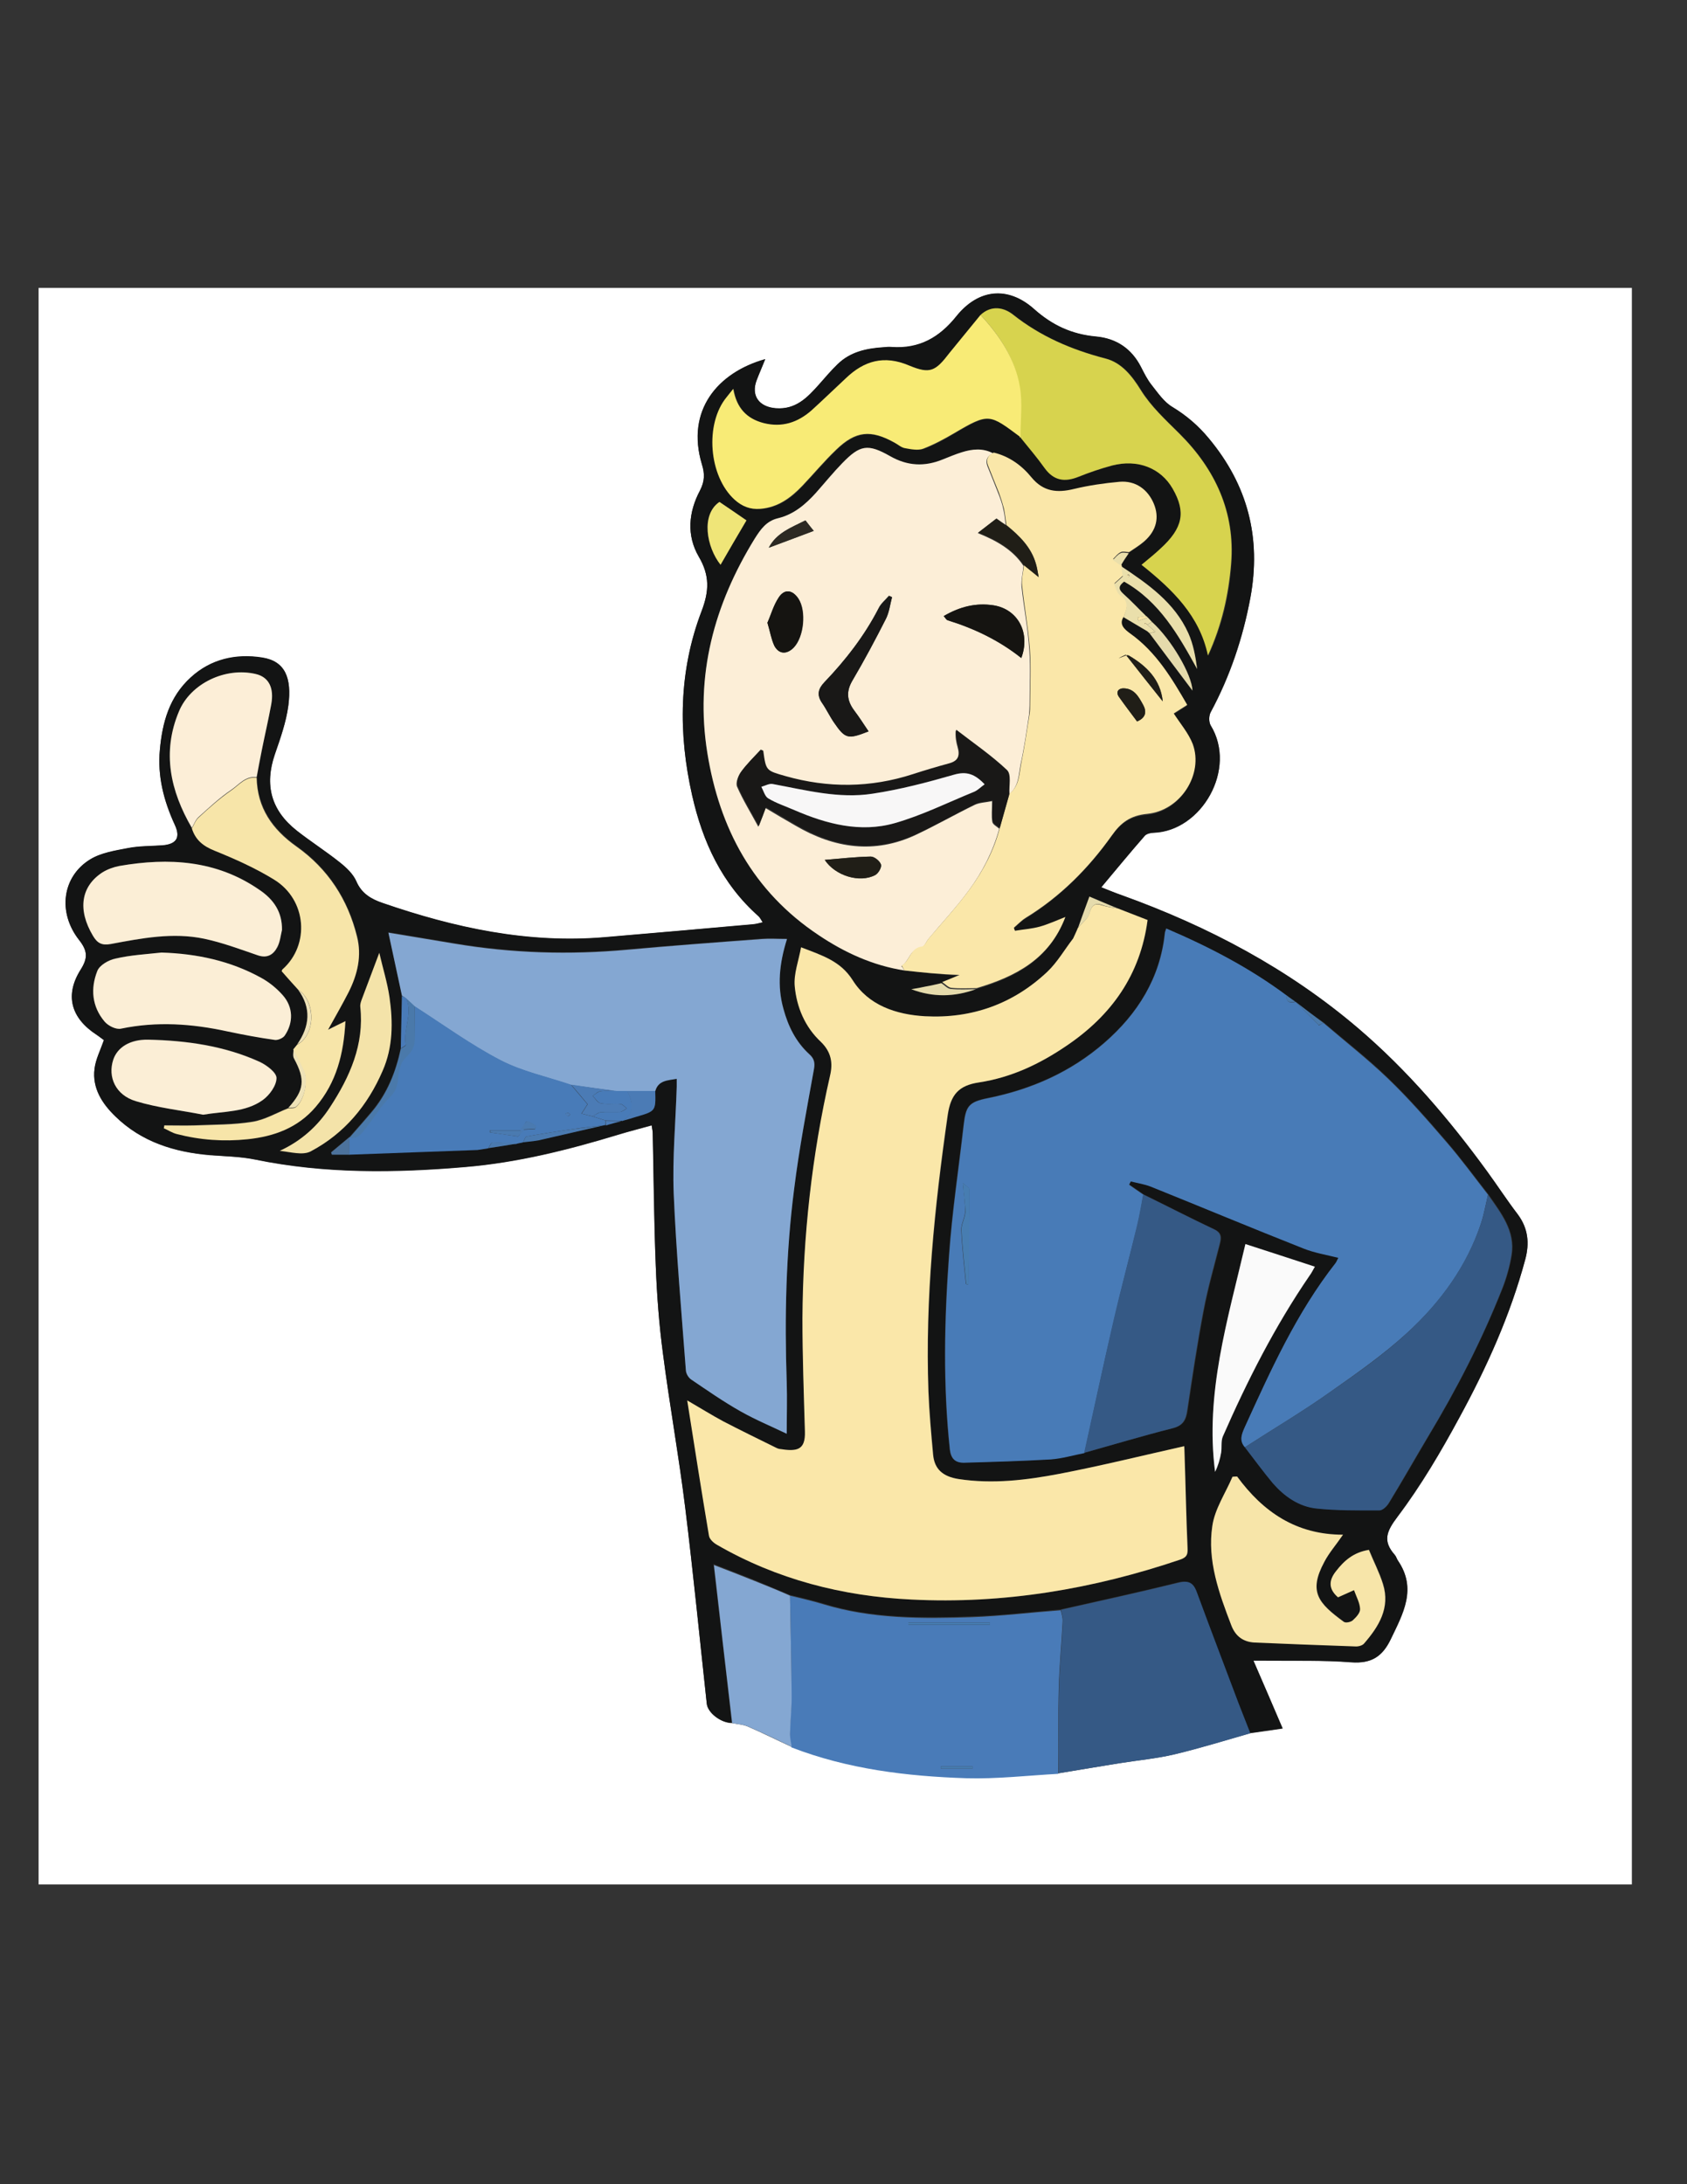 <?xml version="1.0" encoding="utf-8"?>
<!-- Generator: Adobe Illustrator 19.0.0, SVG Export Plug-In . SVG Version: 6.00 Build 0)  -->
<svg version="1.1" id="Camada_1" xmlns="http://www.w3.org/2000/svg" xmlns:xlink="http://www.w3.org/1999/xlink" x="0px" y="0px"
	 viewBox="0 0 612 792" style="enable-background:new 0 0 612 792;" xml:space="preserve">
<rect x="0" y="0" width="612" height="792" fill="#333333" stroke="none"/>
<style type="text/css">
	.st0{fill:#FFFFFF;}
	.st1{fill:#131414;}
	.st2{fill:#497BB8;}
	.st3{fill:#355985;}
	.st4{fill:#84A7D2;}
	.st5{fill:#487BB7;}
	.st6{fill:#FAE7A9;}
	.st7{fill:#FCEED7;}
	.st8{fill:#D7D34E;}
	.st9{fill:#F8EB76;}
	.st10{fill:#F7E5A9;}
	.st11{fill:#487BB8;}
	.st12{fill:#FBEED6;}
	.st13{fill:#FAFAFA;}
	.st14{fill:#F4E3A9;}
	.st15{fill:#EADFAB;}
	.st16{fill:#EFE578;}
	.st17{fill:#4A79AA;}
	.st18{fill:#E5DBAC;}
	.st19{fill:#4B7BB5;}
	.st20{fill:#4A7AB0;}
	.st21{fill:#EEE2B7;}
	.st22{fill:#4C729C;}
	.st23{fill:#477DB1;}
	.st24{fill:#191817;}
	.st25{fill:#151411;}
	.st26{fill:#201E17;}
	.st27{fill:#2C2923;}
	.st28{fill:#F8F7F7;}
</style>
<g id="XMLID_4_">
	<path id="XMLID_326_" class="st0" d="M592,683.3c-192.7,0-385.3,0-578,0c0-193,0-385.9,0-578.9c192.7,0,385.3,0,578,0
		C592,297.4,592,490.3,592,683.3z M384,643c7.2-1.2,14.5-2.4,21.7-3.6c6.8-1.1,13.7-1.7,20.4-3.3c9.2-2.2,18.2-5,27.3-7.6
		c3.9-0.5,7.7-1.1,11.9-1.7c-3.5-8.1-6.9-16.1-10.6-24.6c2,0,3.3,0,4.5,0c10.4,0.1,20.7-0.2,31,0.6c7.3,0.5,11.3-2.1,14.3-8.3
		c4.5-9.3,9.7-18.4,2.6-28.6c-0.4-0.6-0.6-1.5-1.1-2c-4.5-5-3.1-8.5,1-13.9c8.5-11.2,15.7-23.5,22.4-35.9
		c10-18.3,18.5-37.2,23.9-57.3c1.6-5.9,1.1-11.3-2.7-16.4c-3.9-5.1-7.4-10.5-11.2-15.7c-13.7-18.8-28.8-36.5-46.6-51.7
		c-25.3-21.6-54.4-37-85.8-48.3c-2.4-0.9-4.7-1.8-7.5-2.9c5.5-6.6,10.5-12.7,15.8-18.7c0.6-0.7,2.1-1.1,3.2-1.1
		c17.4-0.6,30.4-23.1,20.7-38.9c-0.7-1.2-0.7-3.5,0-4.8c7.1-13.1,11.7-27,14.4-41.5c4-21.6-0.9-40.8-15.1-57.8
		c-3.8-4.5-8-8.2-13.1-11.3c-3.1-1.8-5.3-5.1-7.6-8c-1.6-2-2.8-4.3-3.9-6.6c-3.4-6.6-8.9-10.4-16.3-11c-8.8-0.8-15.9-4.1-22.5-10
		c-9.4-8.4-20.2-7.3-28.2,2.7c-6.1,7.6-13.4,11.9-23.4,11.1c-1-0.1-2.1,0-3.1,0.1c-6.1,0.4-11.9,1.7-16.5,6.1
		c-2.4,2.3-4.6,4.9-6.8,7.4c-4.2,4.7-8.4,9.1-15.7,8.6c-6.1-0.5-9.1-4.6-6.9-10.2c0.9-2.4,2-4.8,3.1-7.6c-17.4,4.9-28.7,18.7-23,38
		c1.1,3.5,1.1,6.2-0.7,9.7c-4.1,7.7-4.9,16.2-0.4,23.9c4,6.8,3.8,12.5,1,19.8c-8.3,21.8-8.5,44.3-3.4,66.8
		c3.8,16.8,10.8,32,24.1,43.8c0.5,0.5,0.9,1.2,1.5,2.2c-1.3,0.3-2.3,0.6-3.3,0.7c-18,1.6-36,3.1-53.9,4.7
		c-28,2.4-54.6-3.4-80.7-12.4c-4.1-1.4-7.6-3.4-9.5-7.8c-1.1-2.7-3.6-5-6-6.9c-5-4-10.5-7.5-15.6-11.5c-9.4-7.4-11.8-16.6-8-27.7
		c2-5.8,4.1-11.7,4.9-17.7c1.3-10-1.2-16.1-9.5-17.4c-9.4-1.4-18.5,0.5-25.9,7.2c-7.8,7.1-10.3,16.4-11.2,26.2
		c-0.9,9.6,1.4,18.5,5.4,27.2c2.2,4.7,0.6,7.1-4.5,7.5c-4.2,0.3-8.4,0.2-12.5,1c-4.7,0.9-9.8,1.7-13.7,4.1
		c-10.1,6.2-11.9,19.2-4,29.2c3.1,3.9,3.2,6.5,0.6,10.7c-5.9,9.3-3.6,17.6,5.8,23.7c1.1,0.7,2,1.5,2.6,1.9c-1.3,3.8-3,7-3.4,10.4
		c-0.9,7,2.7,12.6,7.6,17.3c9.5,9.2,21.3,12.9,34.3,14c5.5,0.4,11,0.5,16.4,1.6c25.3,5.2,50.7,4.9,76.2,2.7
		c19-1.6,37.3-6.2,55.4-11.7c3.9-1.2,7.9-2.2,12.2-3.4c0.2,1.3,0.4,2.2,0.4,3c0.3,16,0.4,32,1.1,48c0.4,10.6,1.2,21.2,2.6,31.7
		c2.4,18.7,5.8,37.4,8.1,56.1c2.9,23.6,5.3,47.3,7.8,70.9c0.4,3.3,5.2,7,9.1,7c2,0.4,4.1,0.5,5.9,1.3c5.3,2.3,10.5,4.9,15.7,7.3
		c20.4,7.9,41.9,10.5,63.6,11.2C361.8,644.9,372.9,643.6,384,643z"/>
	<path id="XMLID_311_" class="st1" d="M265.5,624.7c-4,0-8.8-3.6-9.1-7c-2.6-23.6-4.9-47.3-7.8-70.9c-2.3-18.8-5.7-37.4-8.1-56.1
		c-1.4-10.5-2.2-21.1-2.6-31.7c-0.6-16-0.7-32-1.1-48c0-0.9-0.2-1.7-0.4-3c-4.2,1.2-8.2,2.2-12.2,3.4c-18.1,5.5-36.5,10.1-55.4,11.7
		c-25.5,2.1-50.9,2.5-76.2-2.7c-5.3-1.1-10.9-1.1-16.4-1.6c-13-1.1-24.9-4.8-34.3-14c-4.8-4.7-8.5-10.3-7.6-17.3
		c0.4-3.4,2.1-6.7,3.4-10.4c-0.6-0.4-1.6-1.2-2.6-1.9c-9.4-6.1-11.7-14.4-5.8-23.7c2.6-4.1,2.5-6.7-0.6-10.7
		c-7.9-10.1-6.1-23,4-29.2c3.9-2.4,9-3.2,13.7-4.1c4.1-0.8,8.3-0.7,12.5-1c5.1-0.4,6.7-2.8,4.5-7.5c-4-8.7-6.3-17.6-5.4-27.2
		c0.9-9.9,3.4-19.1,11.2-26.2c7.3-6.7,16.4-8.7,25.9-7.2c8.4,1.3,10.8,7.4,9.5,17.4c-0.8,6-2.9,11.9-4.9,17.7
		c-3.8,11.1-1.4,20.3,8,27.7c5.1,4,10.6,7.5,15.6,11.5c2.4,1.9,4.8,4.2,6,6.9c1.9,4.4,5.4,6.4,9.5,7.8c26.1,9,52.8,14.8,80.7,12.4
		c18-1.5,36-3.1,53.9-4.7c1-0.1,2-0.4,3.3-0.7c-0.7-1-1-1.7-1.5-2.2c-13.4-11.8-20.3-27-24.1-43.8c-5.1-22.5-4.9-45.1,3.4-66.8
		c2.8-7.3,3-13-1-19.8c-4.5-7.7-3.7-16.2,0.4-23.9c1.8-3.5,1.8-6.2,0.7-9.7c-5.8-19.3,5.6-33.1,23-38c-1.1,2.8-2.2,5.2-3.1,7.6
		c-2.1,5.6,0.8,9.7,6.9,10.2c7.3,0.6,11.5-3.9,15.7-8.6c2.2-2.5,4.4-5.1,6.8-7.4c4.5-4.4,10.3-5.7,16.5-6.1c1-0.1,2.1-0.2,3.1-0.1
		c10,0.7,17.3-3.5,23.4-11.1c8-10,18.7-11.1,28.2-2.7c6.6,5.9,13.7,9.2,22.5,10c7.4,0.7,12.9,4.4,16.3,11c1.2,2.3,2.3,4.6,3.9,6.6
		c2.3,2.9,4.5,6.2,7.6,8c5.1,3.1,9.4,6.8,13.1,11.3c14.2,17,19.1,36.2,15.1,57.8c-2.7,14.5-7.4,28.4-14.4,41.5
		c-0.7,1.3-0.7,3.6,0,4.8c9.7,15.8-3.3,38.3-20.7,38.9c-1.1,0-2.6,0.4-3.2,1.1c-5.2,6-10.3,12.2-15.8,18.7c2.8,1.1,5.1,2.1,7.5,2.9
		c31.4,11.3,60.5,26.7,85.8,48.3c17.8,15.2,32.9,32.9,46.6,51.7c3.8,5.2,7.3,10.6,11.2,15.7c3.8,5.1,4.3,10.5,2.7,16.4
		c-5.4,20.1-14,39.1-23.9,57.3c-6.7,12.4-14,24.6-22.4,35.9c-4.1,5.4-5.4,8.9-1,13.9c0.5,0.6,0.7,1.4,1.1,2
		c7,10.3,1.8,19.3-2.6,28.6c-3,6.2-7,8.9-14.3,8.3c-10.3-0.8-20.7-0.4-31-0.6c-1.3,0-2.5,0-4.5,0c3.7,8.5,7.1,16.4,10.6,24.6
		c-4.2,0.6-8,1.1-11.9,1.7c-1.4-3.6-2.8-7.1-4.2-10.7c-5-13.3-10.1-26.5-15-39.9c-1.3-3.5-2.7-5-6.9-4c-14.1,3.5-28.4,6.6-42.6,9.8
		c-10.7,0.9-21.4,2.2-32.1,2.5c-18.2,0.6-36.4,0.8-54.1-4.7c-4-1.2-8-2.1-12-3.1c-4.4-1.8-8.7-3.7-13.1-5.5
		c-4.7-1.9-9.5-3.7-14.6-5.7C261.2,587,263.3,605.9,265.5,624.7z M177.1,416.4L177.1,416.4c3.5-0.6,6.9-1.1,10.3-1.7
		c0.6-0.1,1.2-0.2,1.7-0.4c0.3-0.1,0.5-0.1,0.8-0.2l0,0c2.3-0.3,4.6-0.5,6.9-1c7.6-1.7,15.1-3.4,22.6-5.2c0,0,0.3,0,0.3,0
		c1.9-0.5,3.9-1,5.8-1.6l0.2,0.1l0.2-0.1c1.6-0.5,3.2-0.9,4.8-1.4c7.2-2.1,7.2-2.1,7-9.4c1.1-3.9,4.4-3.9,7.8-4.5c0,1.2,0,2.1,0,2.9
		c-0.4,12.9-1.6,25.8-1.1,38.7c0.9,21.3,2.8,42.6,4.4,63.9c0.1,1.2,0.9,2.8,1.9,3.5c5.9,4,11.8,8.1,18,11.6
		c5.4,3.1,11.3,5.5,16.7,8.1c0-6.5,0.2-12.7,0-18.7c-0.8-23.4-0.3-46.9,2.7-70.1c1.9-14.6,4.6-29,7.2-43.5c0.4-2.3,0-3.8-1.7-5.3
		c-5-4.5-7.7-10.2-9.4-16.5c-2.3-8.3-1.5-16.4,1.3-25.3c-3.4,0-6.2-0.2-9,0c-16.3,1.3-32.6,2.5-48.9,3.9c-21,1.9-41.8,1.3-62.6-2.2
		c-7.8-1.3-15.6-2.6-24.1-4c1.7,7.9,3.3,15.4,4.9,22.8c-0.1,6.4-0.3,12.7-0.4,19.1c-1.8,8.5-4.9,16.3-10.6,23.1
		c-2.6,3.1-5.3,6.2-8,9.2l0,0c-2.2,1.8-4.4,3.7-6.6,5.5c0.1,0.3,0.2,0.6,0.3,0.8c2.1,0,4.3,0,6.4,0c15.5-0.6,31-1.1,46.5-1.7
		C174.6,416.8,175.8,416.6,177.1,416.4z M469.9,363.2c-1.1-0.8-2.1-1.5-3.2-2.3c-13.5-10-28.2-17.6-43.7-24.3
		c-0.3,0.9-0.5,1.3-0.5,1.7c-1.7,16.2-9.7,29.2-22,39.8c-12.1,10.5-26.3,16.8-42.1,20c-7.1,1.4-8.1,2.9-8.9,9.9
		c-1.8,15.8-4.2,31.5-5.3,47.3c-1.7,23.4-2.2,46.8,0.3,70.2c0.4,3.4,2,4.9,5.3,4.8c10.4-0.3,20.9-0.6,31.3-1.2
		c4.1-0.3,8.1-1.5,12.2-2.3c10.7-3,21.4-6.2,32.2-8.9c4-1,4.9-3.2,5.4-6.7c1.8-12.1,3.6-24.2,5.9-36.2c1.5-8,3.8-15.9,5.8-23.8
		c0.6-2.3,0.8-4.1-1.9-5.4c-8.7-4.1-17.2-8.5-25.8-12.7c-1.7-1.2-3.4-2.4-5.2-3.6c0.2-0.4,0.4-0.8,0.6-1.2c2.4,0.6,5,1,7.3,1.9
		c18.4,7.4,36.8,15.1,55.3,22.4c4,1.6,8.3,2.2,12.7,3.4c-0.6,1-0.7,1.5-1,1.9c-14.1,18.1-23.5,38.8-32.9,59.4
		c-1.1,2.5-2.3,4.9,0,7.4c3.4,4.3,6.6,8.8,10.2,13c4.1,4.8,9.4,8.5,15.8,9.2c7.6,0.8,15.3,0.7,22.9,0.7c1.1,0,2.7-1.5,3.4-2.7
		c4.9-8,9.5-16.1,14.3-24.2c10.3-17.1,19.3-34.7,26.7-53.2c1.6-4,2.8-8.3,3.5-12.5c1.4-8.7-3.9-15.2-8.5-21.9
		c-5-6.4-9.8-12.9-15.1-19.1c-6.8-7.9-13.7-15.8-21.2-23c-7.4-7.2-15.6-13.5-23.4-20.2C476.7,368.4,473.3,365.8,469.9,363.2
		L469.9,363.2z M107.9,378.6c-0.5,0.6-0.9,1.1-1.4,1.7l0,0.1c0,1.2-0.3,2.6,0.2,3.5c4.1,7.6,3.7,11.5-2.1,17.8
		c-4.3,1.7-8.5,4.2-13,4.9c-6.8,1.1-13.8,1-20.7,1.3c-3.7,0.2-7.4,0-11.2,0c-0.1,0.3-0.2,0.6-0.2,1c1.6,0.7,3.1,1.7,4.7,2.1
		c8.4,2.2,17,2.9,25.7,1.9c9.6-1.1,18.2-4.1,24.7-11.7c7.6-8.9,10.2-19.4,10.8-31.1c-2.1,1.1-3.7,1.8-6.3,3.1
		c2.9-5.3,5.3-9.4,7.5-13.7c3.2-6.3,4.7-13,3-20.1c-3.3-13.4-10.5-24.5-21.9-32.6c-8.8-6.3-14.2-14.1-14.5-25
		c0.6-3.3,1.2-6.5,1.8-9.8c1.1-5.5,2.3-11,3.4-16.5c1.1-6-0.9-9.8-5.6-11c-11-2.7-23.6,3.4-27.9,13.6c-6.2,14.9-3.1,28.8,4.7,42.2
		c1.3,4.2,4,6.5,8.3,8.1c7.4,3,14.9,6.3,21.6,10.5c11.8,7.3,13,23.6,3,32.5c-0.2,0.1-0.2,0.5-0.3,0.7c2,2.2,3.9,4.4,5.9,6.6
		C113,365.5,112.4,372.1,107.9,378.6C107.9,378.7,107.9,378.6,107.9,378.6z M391.1,336.5c-0.6,1.3-1.2,2.5-1.7,3.8
		c-3.1,4.1-5.7,8.7-9.4,12.1c-12.3,11.6-27.3,17-44.3,16.1c-10.6-0.6-20.6-4-26.3-13.1c-4.4-7-10.9-8.9-18.7-11.9
		c-0.9,5-2.7,9.6-2.3,14.1c0.7,7.6,3.7,14.7,9.5,20.2c3.8,3.6,4.4,7.6,3.3,12.3c-6.6,29-9.9,58.3-10,87.9
		c-0.1,13.7,0.5,27.4,0.9,41.1c0.2,6.7-2.9,7.3-9.2,6.3c-0.8-0.1-1.5-0.6-2.2-0.9c-6.1-3-12.2-5.9-18.2-9.1c-4.1-2.2-8-4.6-13.1-7.6
		c2.7,17,5.2,33.1,7.9,49.1c0.2,1.2,1.6,2.5,2.8,3.2c21.8,12.6,45.5,18.7,70.6,19.9c33.5,1.7,66-3.8,97.6-14.5
		c2.5-0.8,2.6-2,2.6-4.2c-0.5-11.5-0.8-23-1.1-34.5c0-1.1-0.1-2.2-0.1-2.4c-15.2,3.4-30.1,7.1-45.2,10c-12.1,2.3-24.3,3.8-36.7,1.9
		c-5.6-0.9-8.7-3.5-9.2-8.8c-0.7-7.6-1.4-15.3-1.7-23c-1.2-33.6,2.3-67,7-100.2c1-7.3,3.9-10.7,11.3-11.8
		c11.8-1.8,22.1-6.7,31.8-13.3c16.2-11,26.7-25.7,29.4-45.6c-3.6-1.4-7.2-2.8-10.8-4.2c-3.3-1.4-6.5-2.7-10.3-4.3
		C393.7,329.2,392.4,332.8,391.1,336.5L391.1,336.5z M417,229.6L417,229.6c5.3,7.1,10.6,14.2,15.6,20.9c-0.2-5.8-7.6-18.5-14.7-24.9
		c-0.5-0.5-1-1.1-1.5-1.6c-0.2-0.2-0.4-0.4-0.6-0.6c-2.7-2.7-5.4-5.6-8.3-8.1c-1.9-1.7-1.6-2.8,0.3-4.4
		c12.9,7.3,19.7,19.4,26.5,31.7c-0.6-4.5-1.4-9-3.2-13c-4.9-11.1-14.6-17.7-24.4-24.3l-0.2-0.2c1-1.5,1.9-3,2.9-4.6
		c1.9-1.3,3.9-2.5,5.6-4c4.3-3.9,5.4-8.6,3.4-13.5c-2.2-5.2-6.7-8.5-12.5-8c-5.6,0.5-11.1,1.3-16.5,2.6c-6.1,1.5-11.1,1-15.4-4.2
		c-3.5-4.3-8-7.6-13.7-9c-3.7-2-7.6-1.6-11.4-0.4c-2.4,0.8-4.7,1.7-6.9,2.6c-6.6,2.7-12.8,2.4-19.1-1.2c-8.1-4.6-11-4.1-17.4,2.6
		c-3.3,3.4-6.4,7.1-9.5,10.7c-3.8,4.2-7.9,7.9-13.7,9.2c-4.2,1-6.4,4-8.5,7.4c-14.8,24-21.7,49.7-17.2,77.7
		c4.4,27.3,16.5,50.2,40.4,66.1c9.4,6.3,19.7,11,31.1,12.8c6.4,0.7,12.7,1.3,19.8,2c-2.5,1-4.4,1.8-6.3,2.6
		c-1.9,0.4-3.7,0.8-5.6,1.2c-1.7,0.4-3.5,0.7-5.3,1c8,3.1,15.7,2.8,23.4,0c14.1-4.2,26.4-10.5,32.2-25.8c-3.6,1.4-6.3,2.7-9.3,3.5
		c-2.9,0.8-6,1-9,1.5c-0.1-0.4-0.3-0.8-0.4-1.1c1.4-1.2,2.7-2.6,4.3-3.6c12.6-7.8,22.8-18,31.2-29.8c3.3-4.7,6.7-7.3,12.9-7.9
		c12-1.1,20.5-14.3,16.5-25.3c-1.5-4-4.5-7.4-6.9-11.1c1.6-1,3.2-2,4.9-3.1c-5.7-9.8-11.4-19.2-20.7-25.9c-1.9-1.4-4.4-3.2-2.2-6.3
		c2.9,1.7,5.8,3.3,8.7,5C416.5,229.1,416.8,229.3,417,229.6z M370.3,158.6c0,0.2,0.1,0.3,0.3,0.3c2.9,3.6,5.9,7.2,8.6,10.9
		c3.3,4.5,7.2,5.1,12.2,3.1c4-1.6,8.1-3,12.2-4.1c9.3-2.5,17.7,0.8,22,8.4c4.8,8.5,3.7,14.3-4.4,21.7c-2.1,2-4.4,3.8-6.9,5.9
		c11.2,8.9,21,18.5,24.1,32.9c5.1-10.9,7.6-22,8.4-33.4c1.4-18.6-5.9-34.2-18.8-47.1c-5.1-5-10.2-9.7-14-15.8
		c-3.1-5-6.9-9.9-12.8-11.4c-12.3-3.2-23.6-8-33.5-15.9c-3.4-2.7-7.9-3.5-11.8,0.1c-3.7,4.6-7.6,9.1-11.2,13.8
		c-5.2,6.7-7.1,7.8-14.8,4.6c-9-3.8-16.2-1.7-22.8,4.6c-4.1,3.9-8.2,7.9-12.5,11.7c-4.9,4.4-10.7,6.3-17.4,4.6
		c-6.1-1.6-9.8-5.4-11-12.4c-1.1,1.4-1.8,2.2-2.4,3c-7.9,9.7-6.4,28.7,2.9,37.2c2.6,2.4,5.6,3.5,9.3,3.3c6.5-0.5,11.2-4,15.3-8.4
		c4.1-4.3,7.9-8.9,12.2-13c7.1-6.8,12.6-7.3,21.2-2.6c1.2,0.7,2.4,1.8,3.8,2c2.2,0.4,4.7,0.9,6.6,0.2c3.9-1.4,7.6-3.4,11.2-5.6
		c12.7-7.5,12.8-7,24.1,1.4L370.3,158.6z M448.8,535.4c-0.5,0-1.1,0-1.6,0c-2.5,5.9-6.4,11.7-7.3,17.8c-1.9,12.6,2.4,24.5,6.9,36.1
		c1.5,3.9,4.3,6,8.5,6.2c12.1,0.6,24.3,1,36.4,1.4c1.1,0,2.5-0.3,3.2-1c5.4-6.2,9.6-13,6.9-21.6c-1.3-4.2-3.4-8.2-5.1-12.4
		c-5.6,0.9-9,4-12,7.8c-2.6,3.4-2.7,6.4,0.8,9.4c1.8-0.8,3.6-1.6,5.8-2.6c0.9,2.5,2.1,4.6,2.2,6.8c0.1,1.4-1.4,3-2.6,4.1
		c-0.7,0.7-2.7,1-3.3,0.6c-9.3-6.7-12.9-10.9-7.1-21.7c1.7-3.2,4.2-6.1,6.8-9.9C470.2,556.5,458.2,548.2,448.8,535.4z M102.3,337.2
		c0.1-6.5-2.9-11-8.1-14.6c-15.6-10.7-32.8-11.7-50.7-8.6c-2.1,0.4-4.3,1.1-6.1,2.3c-8,5.1-9.1,13.6-3.5,23c1.6,2.7,3.2,3.6,6.5,3
		c11.2-2.1,22.5-4.3,33.9-1.9c6.6,1.4,13,3.9,19.4,6c3.5,1.2,5.7-0.3,7.1-3C101.6,341.6,101.8,339.3,102.3,337.2z M58.6,345.4
		c-5.6,0.7-11.2,0.9-16.7,2.1c-2.5,0.5-5.8,2.4-6.6,4.5c-2.5,6.4-2,13,2.7,18.4c1.3,1.5,4.1,2.9,5.9,2.5c13-2.7,25.8-1.8,38.6,1
		c5.7,1.2,11.5,2.3,17.3,3.1c1.1,0.2,2.9-0.7,3.5-1.6c3.2-4.7,3.1-10.3-0.7-14.6c-2.2-2.5-4.9-4.7-7.8-6.3
		C83.6,348.4,71.5,345.8,58.6,345.4z M73.7,404.2c7.6-1.3,15.4-0.8,21.7-5.4c2.5-1.8,5-5.2,5-8c0-2-3.6-4.7-6.2-5.9
		c-12.8-5.7-26.5-7.7-40.4-8c-6.6-0.1-11.1,2.7-12.6,7.2c-2.2,6.3,0.8,12.9,8.2,15.1C57.2,401.7,65.5,402.6,73.7,404.2z
		 M451.8,451.1c-6.4,27.4-14.7,54.3-11,82.7c1.1-2.3,1.8-4.6,2.2-7c0.3-1.9-0.1-4.1,0.6-5.8c8.9-20.3,18.9-40,31.5-58.4
		c0.7-1,1.2-2,1.9-3.2C468.4,456.5,460.4,453.9,451.8,451.1z M137.6,345.5c-2.2,5.9-4.3,11.4-6.4,17c-0.3,0.8-0.6,1.7-0.5,2.6
		c1.5,13.6-3.7,25.4-11,36.4c-4.5,6.8-10.4,12.2-18.2,15.8c3.9,0.5,8.3,1.8,11.2,0.2c12.2-6.5,20.6-16.7,26.1-29.2
		c3.7-8.6,3.7-17.7,2.5-26.7C140.5,356.2,138.9,350.9,137.6,345.5z M261,182c-6.8,4.6-4.8,16.3,0.4,22.7c3.1-5.3,6.3-10.7,9.4-16.1
		C267.5,186.4,264.3,184.2,261,182z"/>
	<path id="XMLID_307_" class="st2" d="M286.6,578.6c4,1,8.1,1.9,12,3.1c17.7,5.4,35.9,5.3,54.1,4.7c10.7-0.4,21.4-1.7,32.1-2.5
		c0.3,1.4,0.8,2.7,0.7,4.1c-0.4,7.9-1.2,15.8-1.4,23.7c-0.3,10.5-0.1,21-0.2,31.5c-11.1,0.6-22.2,1.9-33.2,1.6
		c-21.7-0.7-43.2-3.3-63.6-11.2c-0.2-1.5-0.7-3-0.6-4.5c0.1-4.6,0.6-9.1,0.6-13.7C287.1,602.9,286.8,590.7,286.6,578.6z
		 M359.1,589.1c0-0.2,0-0.5,0-0.7c-9.9,0-19.7,0-29.6,0c0,0.2,0,0.5,0,0.7C339.4,589.1,349.2,589.1,359.1,589.1z M341.3,640.5
		c0,0.3,0,0.5,0,0.8c3.8,0,7.7,0,11.5,0c0-0.3,0-0.5,0-0.8C349,640.5,345.1,640.5,341.3,640.5z"/>
	<path id="XMLID_306_" class="st3" d="M384,643c0-10.5-0.1-21,0.2-31.5c0.2-7.9,1-15.8,1.4-23.7c0.1-1.3-0.5-2.7-0.7-4.1
		c14.2-3.2,28.4-6.3,42.6-9.8c4.3-1.1,5.7,0.5,6.9,4c4.9,13.3,10,26.6,15,39.9c1.4,3.6,2.8,7.1,4.2,10.7c-9.1,2.6-18.1,5.4-27.3,7.6
		c-6.7,1.6-13.6,2.2-20.4,3.3C398.4,640.6,391.2,641.8,384,643z"/>
	<path id="XMLID_305_" class="st4" d="M286.6,578.6c0.2,12.2,0.5,24.4,0.6,36.6c0,4.6-0.5,9.1-0.6,13.7c0,1.5,0.4,3,0.6,4.5
		c-5.2-2.5-10.4-5-15.7-7.3c-1.8-0.8-3.9-0.9-5.9-1.3c-2.2-18.9-4.4-37.7-6.6-57.3c5.2,2,9.9,3.8,14.6,5.7
		C277.9,574.9,282.3,576.7,286.6,578.6z"/>
	<path id="XMLID_302_" class="st5" d="M480.1,370.9c7.8,6.7,16,13.1,23.4,20.2c7.5,7.2,14.4,15.1,21.2,23
		c5.3,6.1,10.1,12.7,15.1,19.1c-0.8,3.4-1.4,6.9-2.5,10.3c-5.1,15.6-14.7,28.7-26.7,39.7c-8.7,8-18.6,14.9-28.4,21.8
		c-9.9,7-20.4,13.2-30.6,19.8c-2.2-2.5-1.1-4.9,0-7.4c9.4-20.6,18.7-41.3,32.9-59.4c0.3-0.4,0.5-0.9,1-1.9
		c-4.4-1.1-8.7-1.8-12.7-3.4c-18.5-7.3-36.9-15-55.3-22.4c-2.3-0.9-4.9-1.3-7.3-1.9c-0.2,0.4-0.4,0.8-0.6,1.2
		c1.7,1.2,3.4,2.4,5.2,3.6c-0.7,3.7-1.3,7.5-2.2,11.2c-2.9,11.7-6,23.4-8.7,35.2c-3.7,15.7-7,31.5-10.5,47.3
		c-4.1,0.8-8.1,2-12.2,2.3c-10.4,0.6-20.9,0.9-31.3,1.2c-3.3,0.1-4.9-1.4-5.3-4.8c-2.5-23.4-2-46.8-0.3-70.2
		c1.1-15.8,3.5-31.5,5.3-47.3c0.8-7,1.8-8.5,8.9-9.9c15.8-3.2,30-9.5,42.1-20c12.2-10.6,20.3-23.6,22-39.8c0-0.4,0.2-0.7,0.5-1.7
		c15.5,6.6,30.3,14.3,43.7,24.3c-0.4,2.7,1.4,2.6,3.2,2.3c0,0,0,0,0,0c2.8,2.8,5.6,5.7,8.5,8.5C478.5,371.8,479.5,371.2,480.1,370.9
		z M349.3,429c0.4,4.3,0.9,7.4,0.8,10.5c-0.1,2.2-1.5,4.4-1.4,6.5c0.3,6.5,1.1,13,1.7,19.5c0,0.1,0.4,0.2,0.6,0.3
		c0.1,0,0.3-0.1,0.3-0.1c0.1-11.5,0.3-23,0.3-34.5C351.6,430.6,350.3,430,349.3,429z"/>
	<path id="XMLID_301_" class="st6" d="M405.5,329.4c3.6,1.4,7.2,2.8,10.8,4.2c-2.6,19.9-13.1,34.6-29.4,45.6
		c-9.7,6.6-20,11.5-31.8,13.3c-7.3,1.1-10.2,4.4-11.3,11.8c-4.8,33.3-8.2,66.6-7,100.2c0.3,7.7,1,15.3,1.7,23
		c0.5,5.3,3.6,7.9,9.2,8.8c12.4,1.9,24.6,0.4,36.7-1.9c15.1-2.9,30-6.6,45.2-10c0,0.2,0.1,1.3,0.1,2.4c0.4,11.5,0.6,23,1.1,34.5
		c0.1,2.2-0.1,3.3-2.6,4.2c-31.6,10.7-64.1,16.2-97.6,14.5c-25-1.2-48.8-7.3-70.6-19.9c-1.2-0.7-2.6-2-2.8-3.2
		c-2.7-16-5.2-32-7.9-49.1c5,2.9,9,5.4,13.1,7.6c6,3.1,12.1,6.1,18.2,9.1c0.7,0.3,1.4,0.8,2.2,0.9c6.3,1,9.4,0.5,9.2-6.3
		c-0.4-13.7-0.9-27.4-0.9-41.1c0.2-29.6,3.4-59,10-87.9c1.1-4.6,0.5-8.6-3.3-12.3c-5.8-5.4-8.8-12.6-9.5-20.2
		c-0.4-4.5,1.4-9.1,2.3-14.1c7.8,3,14.3,5,18.7,11.9c5.7,9.1,15.7,12.5,26.3,13.1c17,0.9,32-4.5,44.3-16.1c3.7-3.5,6.3-8.1,9.4-12.1
		c0.6-1.3,1.2-2.5,1.7-3.8c0,0,0,0,0,0c1.4-1.7,3.5-3.2,4.1-5.1c0.9-3.1,1.9-4.1,4.8-3.1C401.8,328.9,403.7,329.1,405.5,329.4z"/>
	<path id="XMLID_294_" class="st7" d="M328.1,351.9c-11.5-1.8-21.7-6.5-31.1-12.8c-23.9-15.9-36-38.8-40.4-66.1
		c-4.5-28.1,2.4-53.7,17.2-77.7c2.1-3.3,4.2-6.4,8.5-7.4c5.7-1.4,9.9-5,13.7-9.2c3.2-3.6,6.2-7.3,9.5-10.7c6.5-6.7,9.3-7.2,17.4-2.6
		c6.3,3.6,12.5,3.9,19.1,1.2c2.3-0.9,4.6-1.9,6.9-2.6c3.8-1.2,7.7-1.6,11.4,0.4c-2.1,0.9-2.9,2.4-2.1,4.6c1.3,3.3,2.7,6.6,4,10
		c0.7,1.8,1.4,3.7,1.8,5.7c0.5,2,0.6,4,0.9,6c-1.2-0.8-2.3-1.6-3.6-2.5c-2.1,1.6-4.3,3.3-6.6,5.1c6.7,2.7,12.7,6,16.6,11.9
		c-0.2,2.5-0.9,5-0.7,7.5c0.8,7.6,2.3,15.1,2.8,22.8c0.5,6.7,0.1,13.6,0.1,20.3c0,1.1-0.1,2.3-0.2,3.4c-0.9,5.9-1.7,11.8-3,17.7
		c-0.8,3.9-0.6,8.3-4.3,11.2c-0.2-2.9,0.7-7.1-0.9-8.6c-5.7-5.4-12.2-9.8-18.4-14.6c-0.2,2.4,0.2,4.3,0.7,6.1
		c0.9,3.1,0.1,5.2-3.3,6.1c-4.4,1.2-8.8,2.5-13.1,3.9c-15.4,5-30.8,5-46.3,0.7c-6.9-1.9-7-1.9-8-9.1c0-0.1-0.4-0.2-0.9-0.5
		c-2.4,2.6-5,5.1-7.1,8c-1,1.4-1.9,3.9-1.3,5.2c2.1,4.8,4.9,9.3,7.7,14.5c1.1-2.8,1.8-4.6,2.6-6.8c4,2.4,7.4,4.4,10.9,6.4
		c14,8.2,28.6,10.4,43.7,3.3c7.2-3.4,14-7.3,21.2-10.8c1.8-0.9,4.1-0.9,6.4-1.4c0,3.2-0.3,5.4,0.1,7.6c0.2,0.9,1.6,1.6,2.5,2.4
		c-2.2,8.1-6,15.5-10.9,22.2c-4.5,6.2-9.9,11.9-14.8,17.8c-0.8,1-1.5,2.9-2.5,3c-4.3,0.6-4.4,5.2-7.4,6.9
		C327.1,350.1,327.7,351.3,328.1,351.9z M315.1,265.2c-1.9-2.7-3.4-5.2-5.2-7.6c-2.7-3.6-3-7-0.6-11c4.3-7.3,8.3-14.8,12.1-22.3
		c1.2-2.4,1.5-5.2,2.2-7.8c-0.4-0.2-0.7-0.3-1.1-0.5c-1.3,1.5-3,2.8-3.8,4.6c-5.1,9.9-11.9,18.7-19.6,26.7c-2.3,2.4-2.9,4.6-0.9,7.5
		c1.6,2.3,2.8,4.9,4.4,7.2C306.7,268,307.6,268.2,315.1,265.2z M370.5,238.6c3.4-9.2-1.2-17.7-10.1-19.1c-6.4-1-12.3,0.5-18.1,3.9
		c0.6,0.6,0.9,1.3,1.4,1.5C353.4,227.9,362.4,232.2,370.5,238.6z M278.4,225.8c1,3.3,1.4,6.1,2.6,8.4c1.6,3.1,4.5,3.2,7,0.6
		c3.7-3.9,4.6-13.2,1.7-17.7c-2.1-3.2-5-3.7-7.1-0.5C280.6,219.4,279.7,222.9,278.4,225.8z M299.2,311.8c3.8,5.7,12.7,8.4,18.3,5.5
		c1.1-0.6,2.4-2.8,2.1-3.8c-0.4-1.3-2.4-2.9-3.7-2.9C310.4,310.7,304.9,311.4,299.2,311.8z M295.2,192.5c-0.7-0.9-1.8-2.3-3-3.8
		c-5.2,2.6-10.5,4.5-13.3,9.9C284.3,196.6,289.6,194.6,295.2,192.5z"/>
	<path id="XMLID_293_" class="st4" d="M145.8,361c-1.6-7.5-3.2-14.9-4.9-22.8c8.4,1.4,16.2,2.7,24.1,4c20.8,3.5,41.6,4.1,62.6,2.2
		c16.3-1.5,32.6-2.7,48.9-3.9c2.8-0.2,5.6,0,9,0c-2.8,8.9-3.6,17.1-1.3,25.3c1.7,6.3,4.5,12,9.4,16.5c1.7,1.5,2.1,3,1.7,5.3
		c-2.6,14.5-5.4,28.9-7.2,43.5c-3,23.3-3.5,46.7-2.7,70.1c0.2,6.1,0,12.2,0,18.7c-5.4-2.6-11.2-5-16.7-8.1
		c-6.2-3.5-12.1-7.6-18-11.6c-1-0.7-1.9-2.2-1.9-3.5c-1.6-21.3-3.5-42.6-4.4-63.9c-0.5-12.9,0.7-25.8,1.1-38.7c0-0.9,0-1.8,0-2.9
		c-3.3,0.6-6.7,0.5-7.8,4.5c-3.4,0-6.8,0-10.2,0c-1.3,0-2.6,0-3.9,0c-5.5-0.8-11.1-1.5-16.6-2.3c-8.5-2.9-17.6-4.8-25.5-8.9
		c-10.8-5.6-20.8-12.9-31.1-19.5c-1-1-2.1-1.9-3.1-2.9C146.8,361.6,146.3,361.3,145.8,361z"/>
	<path id="XMLID_289_" class="st6" d="M328.1,351.9c-0.3-0.6-1-1.8-1-1.8c3-1.7,3.1-6.4,7.4-6.9c0.9-0.1,1.6-2,2.5-3
		c5-5.9,10.3-11.6,14.8-17.8c4.9-6.7,8.8-14.1,10.9-22.2c1.2-4.1,2.3-8.3,3.5-12.4c3.7-2.9,3.5-7.3,4.3-11.2c1.2-5.8,2-11.8,3-17.7
		c0.2-1.1,0.2-2.3,0.2-3.4c0-6.8,0.4-13.6-0.1-20.3c-0.6-7.6-2-15.2-2.8-22.8c-0.3-2.4,0.4-5,0.7-7.5c1.5,1.3,3.1,2.5,5.3,4.3
		c-0.4-2.1-0.6-3.5-1-4.8c-1.7-6-6-10.2-10.7-14c-0.3-2-0.5-4-0.9-6c-0.5-1.9-1.1-3.8-1.8-5.7c-1.3-3.3-2.7-6.6-4-10
		c-0.8-2.1,0-3.6,2.1-4.6c5.7,1.4,10.2,4.7,13.7,9c4.3,5.2,9.3,5.7,15.4,4.2c5.4-1.3,11-2.1,16.5-2.6c5.8-0.5,10.3,2.7,12.5,8
		c2,4.9,1,9.6-3.4,13.5c-1.7,1.5-3.7,2.7-5.6,4c-1,0-2.2-0.4-3,0c-1.1,0.5-1.9,1.6-2.8,2.5c1,0.7,1.9,1.4,2.9,2c0,0,0.2,0.2,0.2,0.2
		c0.2,1.2,0.4,2.5,0.6,3.7c-1,0.9-2.1,1.9-3.2,2.9c0.7,1.4,1.1,3.2,2.2,3.9c3.5,2.4,2.4,5.1,1.3,8c-2.2,3,0.3,4.9,2.2,6.3
		c9.4,6.7,15.1,16.2,20.7,25.9c-1.7,1.1-3.3,2.1-4.9,3.1c2.4,3.7,5.4,7.2,6.9,11.1c4,10.9-4.4,24.1-16.5,25.3
		c-6.2,0.6-9.6,3.2-12.9,7.9c-8.4,11.8-18.6,22.1-31.2,29.8c-1.6,1-2.9,2.4-4.3,3.6c0.1,0.4,0.3,0.8,0.4,1.1c3-0.5,6.1-0.7,9-1.5
		c2.9-0.8,5.7-2.1,9.3-3.5c-5.8,15.3-18.1,21.6-32.2,25.8c-3.1,0-6.1,0.2-9.1-0.1c-1.2-0.1-2.3-1.4-3.4-2.1c1.9-0.8,3.8-1.5,6.3-2.6
		C340.8,353.3,334.4,352.6,328.1,351.9z M421.8,254.3l0.1,0L421.8,254.3c-0.8-7.9-5.8-12.8-12.3-16.6c-0.8-0.4-2.5,0.6-3.7,1
		c0.9-0.4,1.8-0.8,2.6-1.3C412.9,243.1,417.3,248.7,421.8,254.3z M412.5,261.6c3.1-1.3,3.6-3.5,2.2-6c-1.6-2.9-3.2-6-7.2-6
		c-1.7,0-2.9,1.3-1.5,3.2C408.1,255.7,410.2,258.5,412.5,261.6z"/>
	<path id="XMLID_288_" class="st3" d="M451.6,524.8c10.2-6.6,20.7-12.8,30.6-19.8c9.8-6.8,19.7-13.7,28.4-21.8
		c12-11.1,21.5-24.1,26.7-39.7c1.1-3.3,1.7-6.8,2.5-10.3c4.6,6.6,9.9,13.1,8.5,21.9c-0.7,4.3-1.9,8.5-3.5,12.5
		c-7.3,18.5-16.4,36.1-26.7,53.2c-4.8,8-9.4,16.2-14.3,24.2c-0.7,1.2-2.2,2.7-3.4,2.7c-7.7,0-15.4,0.1-22.9-0.7
		c-6.4-0.7-11.6-4.4-15.8-9.2C458.2,533.6,455,529.2,451.6,524.8z"/>
	<path id="XMLID_287_" class="st8" d="M355.7,114.2c3.9-3.6,8.4-2.8,11.8-0.1c10,7.9,21.2,12.7,33.5,15.9c5.9,1.5,9.7,6.4,12.8,11.4
		c3.8,6.1,9,10.8,14,15.8c13,12.9,20.3,28.5,18.8,47.1c-0.9,11.4-3.4,22.5-8.4,33.4c-3-14.4-12.8-23.9-24.1-32.9
		c2.5-2.1,4.8-3.9,6.9-5.9c8.1-7.4,9.3-13.2,4.4-21.7c-4.3-7.5-12.7-10.8-22-8.4c-4.1,1.1-8.2,2.5-12.2,4.1c-5,2-8.9,1.4-12.2-3.1
		c-2.7-3.8-5.7-7.3-8.6-10.9c0.1-0.2,0.2-0.3,0.2-0.5c-0.2,0.1-0.4,0.2-0.6,0.3c0,0-0.2-0.2-0.1-0.2c0-6.1,0.8-12.3-0.2-18.2
		C368.3,130.2,362.7,121.7,355.7,114.2z"/>
	<path id="XMLID_286_" class="st9" d="M355.7,114.2c7,7.5,12.6,16,14.3,26.1c1,5.9,0.2,12.1,0.2,18.2c-11.3-8.4-11.4-8.9-24.1-1.4
		c-3.6,2.1-7.3,4.1-11.2,5.6c-1.9,0.7-4.4,0.2-6.6-0.2c-1.3-0.2-2.5-1.3-3.8-2c-8.6-4.8-14.1-4.3-21.2,2.6c-4.3,4.1-8.1,8.7-12.2,13
		c-4.2,4.4-8.9,7.9-15.3,8.4c-3.7,0.3-6.6-0.9-9.3-3.3c-9.4-8.5-10.9-27.5-2.9-37.2c0.6-0.8,1.3-1.6,2.4-3c1.2,7,4.9,10.8,11,12.4
		c6.7,1.7,12.4-0.2,17.4-4.6c4.2-3.8,8.3-7.8,12.5-11.7c6.6-6.3,13.8-8.4,22.8-4.6c7.7,3.2,9.6,2.2,14.8-4.6
		C348.2,123.3,352,118.8,355.7,114.2z"/>
	<path id="XMLID_285_" class="st3" d="M393.3,526.8c3.5-15.8,6.9-31.6,10.5-47.3c2.7-11.8,5.9-23.4,8.7-35.2
		c0.9-3.7,1.5-7.5,2.2-11.2c8.6,4.2,17.1,8.6,25.8,12.7c2.7,1.3,2.5,3.1,1.9,5.4c-2,7.9-4.3,15.8-5.8,23.8
		c-2.3,12-4.1,24.1-5.9,36.2c-0.5,3.5-1.4,5.7-5.4,6.7C414.7,520.6,404,523.8,393.3,526.8z"/>
	<path id="XMLID_284_" class="st10" d="M108.1,358.8c-2-2.2-4-4.4-5.9-6.6c0.1-0.3,0.1-0.6,0.3-0.7c10-8.9,8.8-25.2-3-32.5
		c-6.8-4.2-14.2-7.5-21.6-10.5c-4.3-1.7-7-4-8.3-8.1c0.8-1.3,1.3-2.9,2.4-3.9c3.8-3.5,7.7-7,11.9-9.9c2.8-1.9,5.1-5.1,9.2-4.6
		c0.2,10.9,5.6,18.7,14.5,25c11.4,8.1,18.6,19.2,21.9,32.6c1.8,7,0.2,13.7-3,20.1c-2.2,4.3-4.6,8.5-7.5,13.7
		c2.6-1.3,4.2-2.1,6.3-3.1c-0.6,11.7-3.2,22.2-10.8,31.1c-6.5,7.6-15.1,10.7-24.7,11.7c-8.7,0.9-17.2,0.3-25.7-1.9
		c-1.6-0.4-3.1-1.4-4.7-2.1c0.1-0.3,0.2-0.6,0.2-1c3.7,0,7.4,0.1,11.2,0c6.9-0.3,13.9-0.2,20.7-1.3c4.5-0.7,8.7-3.2,13-4.9
		c0.9-0.1,2.1,0.1,2.8-0.4c3-2.3,4.6-9.6,2.9-13.1c-1.2-2.6-2.5-5.2-3.8-7.8c0,0,0-0.1,0-0.1c0.5-0.6,0.9-1.1,1.4-1.7c0,0,0,0,0,0
		C114.5,375.3,114.7,363.1,108.1,358.8z"/>
	<path id="XMLID_280_" class="st11" d="M150.5,364.9c10.3,6.6,20.3,13.9,31.1,19.5c7.9,4.1,17,6,25.5,8.9c2,2.4,4,4.7,6,7.1
		c-0.6,1-1.3,2-2.2,3.4c1.6,0.4,2.8,0.7,4,1c1.6,0.5,3.1,1,4.7,1.5c0,0.6,0,1.1,0,1.7c0,0-0.3,0-0.3,0c-3.8,0.5-7.5,0.8-11.3,1.4
		c-5.7,0.8-11.4,1.7-17,2.7c-0.5,0.1-0.8,1.3-1.2,2.1c0,0,0,0,0,0c-0.3,0.1-0.5,0.1-0.8,0.2c-0.6,0.1-1.2,0.2-1.7,0.4
		c-2.9-0.2-5.8-0.5-8.7-0.5c-0.5,0-1,1.4-1.5,2.1c0,0-0.1,0-0.1,0c-1.3,0.2-2.5,0.4-3.8,0.6c-15.5,0.6-31,1.1-46.5,1.7
		c0-2.1-0.1-4.2-0.1-6.3c0,0,0,0,0,0c3.3,0.7,4.6-1.9,6.2-3.8c2.8-3.5,5.1-7.5,8.3-10.7c2.2-2.1,2.8-4.1,3.1-6.9
		c0.2-2.6,0.9-5.8,2.6-7.4c2.2-2.1,3.5-4,3.5-6.9C150.4,372.8,150.5,368.8,150.5,364.9z M190,409.9c-4.2,0-8.2,0-12.3,0
		c0,0.2,0,0.4,0,0.7c3.3,0.5,6.5,0.9,10.2,1.5c0.4-0.4,1.2-1.2,0.9-2.4c2.4-0.1,3.9-0.2,5.3-0.3c0.1-0.4,0.2-0.7,0.3-1.1
		c-1.1-0.6-2.1-1.5-3.3-1.6C190.7,406.6,190,408,190,409.9z M206.9,404.1c-0.4-0.3-0.7-0.6-0.9-0.6c-0.3,0-0.6,0.3-0.9,0.4
		c0.3,0.3,0.5,0.7,0.9,0.8C206.2,404.8,206.5,404.4,206.9,404.1z"/>
	<path id="XMLID_279_" class="st10" d="M448.8,535.4c9.4,12.8,21.4,21.1,38.4,21.1c-2.6,3.8-5.1,6.6-6.8,9.9
		c-5.8,10.8-2.2,14.9,7.1,21.7c0.7,0.5,2.6,0.1,3.3-0.6c1.2-1.1,2.7-2.7,2.6-4.1c-0.1-2.2-1.3-4.3-2.2-6.8c-2.2,1-4,1.8-5.8,2.6
		c-3.5-3-3.4-6.1-0.8-9.4c3-3.9,6.4-6.9,12-7.8c1.7,4.2,3.8,8.2,5.1,12.4c2.7,8.6-1.5,15.4-6.9,21.6c-0.6,0.7-2.1,1.1-3.2,1
		c-12.1-0.4-24.3-0.9-36.4-1.4c-4.2-0.2-7-2.3-8.5-6.2c-4.5-11.7-8.8-23.6-6.9-36.1c0.9-6.2,4.8-11.9,7.3-17.8
		C447.7,535.4,448.3,535.4,448.8,535.4z"/>
	<path id="XMLID_278_" class="st12" d="M102.3,337.2c-0.5,2.1-0.7,4.3-1.7,6.2c-1.4,2.7-3.6,4.2-7.1,3c-6.4-2.2-12.8-4.6-19.4-6
		c-11.4-2.4-22.7-0.2-33.9,1.9c-3.3,0.6-4.9-0.3-6.5-3c-5.6-9.4-4.4-17.9,3.5-23c1.8-1.1,4-1.9,6.1-2.3c17.9-3.1,35.2-2.1,50.7,8.6
		C99.4,326.2,102.4,330.8,102.3,337.2z"/>
	<path id="XMLID_277_" class="st12" d="M58.6,345.4c12.8,0.4,25,3,36.2,9.2c2.9,1.6,5.6,3.8,7.8,6.3c3.8,4.3,3.9,9.9,0.7,14.6
		c-0.6,0.9-2.4,1.7-3.5,1.6c-5.8-0.8-11.6-1.9-17.3-3.1c-12.8-2.8-25.6-3.7-38.6-1c-1.8,0.4-4.6-1-5.9-2.5
		c-4.7-5.5-5.2-12.1-2.7-18.4c0.8-2.1,4.1-4,6.6-4.5C47.4,346.3,53.1,346,58.6,345.4z"/>
	<path id="XMLID_276_" class="st7" d="M93.1,281.8c-4.1-0.5-6.4,2.7-9.2,4.6c-4.3,2.9-8.1,6.5-11.9,9.9c-1.1,1-1.6,2.6-2.4,3.9
		c-7.8-13.4-10.9-27.4-4.7-42.2c4.2-10.2,16.9-16.2,27.9-13.6c4.7,1.1,6.7,5,5.6,11c-1,5.5-2.3,11-3.4,16.5
		C94.3,275.3,93.7,278.6,93.1,281.8z"/>
	<path id="XMLID_275_" class="st12" d="M73.7,404.2c-8.1-1.6-16.5-2.5-24.4-4.9c-7.4-2.2-10.3-8.8-8.2-15.1c1.5-4.4,6-7.3,12.6-7.2
		c13.9,0.3,27.6,2.2,40.4,8c2.6,1.2,6.2,3.9,6.2,5.9c0,2.7-2.5,6.2-5,8C89,403.4,81.3,402.9,73.7,404.2z"/>
	<path id="XMLID_274_" class="st13" d="M451.8,451.1c8.7,2.8,16.6,5.4,25.2,8.2c-0.7,1.2-1.2,2.3-1.9,3.2
		c-12.6,18.4-22.6,38.1-31.5,58.4c-0.7,1.7-0.3,3.9-0.6,5.8c-0.4,2.4-1.1,4.8-2.2,7C437.1,505.3,445.4,478.5,451.8,451.1z"/>
	<path id="XMLID_273_" class="st14" d="M137.6,345.5c1.2,5.3,2.9,10.7,3.7,16.1c1.3,9,1.3,18.1-2.5,26.7
		c-5.4,12.5-13.8,22.7-26.1,29.2c-2.9,1.5-7.3,0.2-11.2-0.2c7.8-3.6,13.8-9,18.2-15.8c7.2-11,12.5-22.8,11-36.4
		c-0.1-0.8,0.2-1.8,0.5-2.6C133.3,356.9,135.4,351.4,137.6,345.5z"/>
	<path id="XMLID_270_" class="st15" d="M407.6,223.8c1.1-2.9,2.2-5.7-1.3-8c-1.1-0.7-1.4-2.5-2.2-3.9c1.1-1,2.2-1.9,3.2-2.9
		c-0.2-1.2-0.4-2.5-0.6-3.7c9.8,6.5,19.4,13.2,24.4,24.3c1.8,4,2.6,8.4,3.2,13c-6.8-12.3-13.6-24.4-26.5-31.7
		c-2,1.5-2.2,2.7-0.3,4.4c2.9,2.6,5.5,5.4,8.3,8.1c-1,0.2-2.1,0.4-3.1,0.5c0.1,0.4,0.2,0.8,0.3,1.2c1.1-0.4,2.3-0.8,3.4-1.2
		c0.5,0.5,1,1.1,1.5,1.6c-0.5,0.3-1.1,0.7-1.6,1c-0.3-0.2-0.6-0.4-0.9-0.6c0,0-0.1,0.2-0.2,0.3c0.3,0.1,0.7,0.2,1,0.3
		c0.9,0.8,1.8,1.6,3,2.6c-0.9,0.2-1.5,0.3-2.2,0.5c0,0,0,0,0,0c-0.3-0.2-0.5-0.5-0.8-0.7C413.3,227.2,410.5,225.5,407.6,223.8z
		 M409.5,209.2c0.1-0.2,0.2-0.5,0.2-0.6c-0.1-0.2-0.4-0.2-0.6-0.3c-0.1,0.2-0.2,0.4-0.1,0.5C409.1,209,409.3,209.1,409.5,209.2z"/>
	<path id="XMLID_269_" class="st16" d="M261,182c3.2,2.2,6.4,4.3,9.8,6.7c-3.2,5.4-6.3,10.7-9.4,16.1
		C256.3,198.4,254.2,186.6,261,182z"/>
	<path id="XMLID_268_" class="st17" d="M150.5,364.9c0,4,0,7.9,0,11.9c0,2.9-1.3,4.8-3.5,6.9c-1.7,1.6-2.4,4.8-2.6,7.4
		c-0.2,2.8-0.9,4.8-3.1,6.9c-3.2,3.1-5.5,7.2-8.3,10.7c-1.5,1.9-2.9,4.4-6.2,3.8c2.7-3.1,5.4-6.1,8-9.2c5.7-6.7,8.8-14.6,10.6-23
		c0.6-0.5,1.9-1,1.8-1.4c-1.1-5.6,2.6-11.2,0.2-16.8C148.4,362.9,149.4,363.9,150.5,364.9z"/>
	<path id="XMLID_267_" class="st11" d="M223.7,395.6c1.3,0,2.6,0,3.9,0c2,4,2.9,7.8-1.6,10.8l-0.2,0.1c0,0-0.2-0.1-0.2-0.1
		c-2,0-3.9-0.1-5.9-0.1c-1.6-0.5-3.1-1-4.7-1.5c1-0.5,2-1.4,3-1.5c2.3-0.2,4.7,0,7-0.1c0.8-0.1,1.6-0.8,2.4-1.3
		c-0.8-0.6-1.6-1.6-2.4-1.6c-2.3-0.2-4.8,0.2-7-0.2c-1.1-0.2-2-1.8-3-2.7c0.9-0.6,1.8-1.5,2.8-1.7
		C219.7,395.4,221.7,395.6,223.7,395.6z"/>
	<path id="XMLID_266_" class="st18" d="M417,229.6c0.7-0.1,1.3-0.3,2.2-0.5c-1.2-1-2.1-1.8-3-2.6l0.1,0c0.5-0.3,1.1-0.7,1.6-1
		c7.1,6.4,14.5,19.2,14.7,24.9C427.6,243.8,422.3,236.7,417,229.6z"/>
	<path id="XMLID_265_" class="st19" d="M225.9,406.4c4.5-3.1,3.6-6.9,1.6-10.8c3.4,0,6.8,0,10.2,0c0.2,7.3,0.2,7.3-7,9.4
		C229.1,405.5,227.5,406,225.9,406.4z"/>
	<path id="XMLID_264_" class="st18" d="M341.5,356.5c1.1,0.7,2.2,2,3.4,2.1c3,0.3,6.1,0.1,9.1,0.1c-7.7,2.8-15.5,3-23.4,0
		c1.8-0.3,3.5-0.6,5.3-1C337.8,357.4,339.7,356.9,341.5,356.5z"/>
	<path id="XMLID_263_" class="st20" d="M189.8,414.2c0.4-0.7,0.7-2,1.2-2.1c5.6-1,11.3-1.9,17-2.7c3.7-0.5,7.5-0.9,11.3-1.4
		c-7.5,1.7-15.1,3.5-22.6,5.2C194.5,413.8,192.2,413.9,189.8,414.2z"/>
	<path id="XMLID_262_" class="st21" d="M106.5,380.4c1.3,2.6,2.5,5.2,3.8,7.8c1.7,3.5,0.1,10.8-2.9,13.1c-0.6,0.5-1.8,0.3-2.8,0.4
		c5.8-6.4,6.2-10.2,2.1-17.8C106.1,382.9,106.5,381.6,106.5,380.4z"/>
	<path id="XMLID_261_" class="st2" d="M147.4,362c2.4,5.6-1.2,11.2-0.2,16.8c0.1,0.3-1.2,0.9-1.8,1.4c0.1-6.4,0.3-12.7,0.4-19.1
		C146.3,361.3,146.8,361.6,147.4,362z"/>
	<path id="XMLID_260_" class="st18" d="M405.5,329.4c-1.8-0.4-3.7-0.5-5.5-1.2c-2.9-1-4,0.1-4.8,3.1c-0.5,1.9-2.7,3.4-4.1,5.1
		c1.3-3.6,2.6-7.3,4.1-11.3C399,326.7,402.2,328.1,405.5,329.4z"/>
	<path id="XMLID_259_" class="st21" d="M108.1,358.8c6.5,4.3,6.4,16.6-0.3,19.9C112.4,372.1,113,365.5,108.1,358.8z"/>
	<path id="XMLID_258_" class="st22" d="M126.7,412.4c0,2.1,0.1,4.2,0.1,6.3c-2.1,0-4.3,0-6.4,0c-0.1-0.3-0.2-0.6-0.3-0.8
		C122.3,416.1,124.5,414.2,126.7,412.4z"/>
	<path id="XMLID_257_" class="st17" d="M480.1,370.9c-0.6,0.3-1.6,0.9-1.8,0.7c-2.9-2.8-5.7-5.6-8.5-8.5
		C473.3,365.8,476.7,368.4,480.1,370.9z"/>
	<path id="XMLID_256_" class="st20" d="M177.2,416.3c0.5-0.7,1-2.1,1.5-2.1c2.9,0,5.8,0.3,8.7,0.5
		C184,415.3,180.6,415.8,177.2,416.3z"/>
	<path id="XMLID_255_" class="st15" d="M406.6,205.1c-1-0.7-1.9-1.4-2.9-2c0.9-0.9,1.7-2,2.8-2.5c0.8-0.4,2-0.1,3,0
		C408.5,202,407.5,203.5,406.6,205.1z"/>
	<path id="XMLID_254_" class="st19" d="M219.7,406.4c2,0,3.9,0.1,5.9,0.1c-1.9,0.5-3.9,1-5.8,1.6C219.7,407.5,219.7,407,219.7,406.4
		z"/>
	<path id="XMLID_253_" class="st6" d="M416.4,223.9c-1.1,0.4-2.3,0.8-3.4,1.2c-0.1-0.4-0.2-0.8-0.3-1.2c1-0.2,2.1-0.4,3.1-0.5
		C416,223.5,416.2,223.7,416.4,223.9z"/>
	<path id="XMLID_252_" class="st17" d="M469.9,363.2c-1.9,0.3-3.6,0.4-3.2-2.3C467.7,361.7,468.8,362.4,469.9,363.2z"/>
	<path id="XMLID_251_" class="st18" d="M391.1,336.5c-0.6,1.3-1.2,2.5-1.7,3.8C389.9,339,390.5,337.7,391.1,336.5z"/>
	<path id="XMLID_250_" class="st20" d="M173.3,417c1.3-0.2,2.5-0.4,3.8-0.6C175.8,416.6,174.6,416.8,173.3,417z"/>
	<path id="XMLID_249_" class="st21" d="M107.9,378.6c-0.5,0.6-0.9,1.1-1.4,1.7C107,379.7,107.4,379.2,107.9,378.6z"/>
	<path id="XMLID_248_" class="st18" d="M416.2,228.8c0.3,0.2,0.5,0.5,0.8,0.7C416.8,229.3,416.5,229.1,416.2,228.8z"/>
	<path id="XMLID_247_" class="st20" d="M189.1,414.4c0.3-0.1,0.5-0.1,0.8-0.2C189.6,414.2,189.4,414.3,189.1,414.4z"/>
	<path id="XMLID_246_" class="st9" d="M370.3,158.6c0.2-0.1,0.4-0.2,0.6-0.3c-0.1,0.2-0.2,0.3-0.2,0.5
		C370.4,158.9,370.3,158.8,370.3,158.6z"/>
	<path id="XMLID_245_" class="st23" d="M359.1,589.1c-9.9,0-19.7,0-29.6,0c0-0.2,0-0.5,0-0.7c9.9,0,19.7,0,29.6,0
		C359.1,588.6,359.1,588.9,359.1,589.1z"/>
	<path id="XMLID_244_" class="st23" d="M341.3,640.5c3.8,0,7.7,0,11.5,0c0,0.3,0,0.5,0,0.8c-3.8,0-7.7,0-11.5,0
		C341.3,641,341.3,640.7,341.3,640.5z"/>
	<path id="XMLID_243_" class="st23" d="M349.3,429c1.1,1,2.4,1.6,2.4,2.2c0,11.5-0.1,23-0.3,34.5c0,0-0.2,0.1-0.3,0.1
		c-0.2-0.1-0.6-0.2-0.6-0.3c-0.6-6.5-1.4-13-1.7-19.5c-0.1-2.1,1.3-4.3,1.4-6.5C350.2,436.5,349.6,433.4,349.3,429z"/>
	<path id="XMLID_240_" class="st24" d="M366.2,287.8c-1.2,4.1-2.3,8.3-3.5,12.4c-0.9-0.8-2.3-1.5-2.5-2.4c-0.4-2.1-0.1-4.3-0.1-7.6
		c-2.3,0.5-4.6,0.5-6.4,1.4c-7.1,3.5-14,7.5-21.2,10.8c-15.1,7.1-29.7,4.9-43.7-3.3c-3.5-2-6.9-4.1-10.9-6.4c-0.8,2.2-1.5,4-2.6,6.8
		c-2.8-5.2-5.6-9.7-7.7-14.5c-0.6-1.3,0.3-3.8,1.3-5.2c2.1-2.9,4.7-5.4,7.1-8c0.5,0.3,0.9,0.3,0.9,0.5c1,7.2,1,7.1,8,9.1
		c15.5,4.4,30.9,4.3,46.3-0.7c4.3-1.4,8.7-2.7,13.1-3.9c3.4-0.9,4.2-3,3.3-6.1c-0.5-1.8-0.9-3.7-0.7-6.1c6.2,4.8,12.8,9.3,18.4,14.6
		C367,280.8,366,284.9,366.2,287.8z M357.2,284.4c-3.5-3.8-6.6-4.7-11.1-3.5c-9.8,2.8-19.6,5.4-29.6,6.9
		c-12.2,1.8-24.1-1.3-36.1-3.5c-1.3-0.2-2.8,0.7-4.2,1c0.8,1.4,1.2,3.4,2.5,4.2c3,1.8,6.4,2.9,9.6,4.3c11.6,5,23.7,8.2,36.2,4.7
		c9.9-2.8,19.3-7.5,28.9-11.4C354.7,286.5,355.9,285.3,357.2,284.4z"/>
	<path id="XMLID_239_" class="st24" d="M315.1,265.2c-7.5,2.9-8.5,2.7-12.5-3.1c-1.6-2.3-2.8-4.9-4.4-7.2c-2-2.9-1.3-5.2,0.9-7.5
		c7.7-8.1,14.5-16.8,19.6-26.7c0.9-1.7,2.5-3.1,3.8-4.6c0.4,0.2,0.7,0.3,1.1,0.5c-0.7,2.6-1,5.4-2.2,7.8c-3.8,7.5-7.8,15-12.1,22.3
		c-2.4,4-2.1,7.4,0.6,11C311.7,260,313.3,262.5,315.1,265.2z"/>
	<path id="XMLID_238_" class="st25" d="M370.5,238.6c-8-6.4-17-10.7-26.7-13.7c-0.5-0.2-0.8-0.8-1.4-1.5c5.8-3.4,11.7-4.9,18.1-3.9
		C369.2,220.9,373.9,229.5,370.5,238.6z"/>
	<path id="XMLID_237_" class="st25" d="M278.4,225.8c1.3-2.9,2.2-6.3,4.1-9.2c2.1-3.2,5-2.7,7.1,0.5c2.9,4.5,2,13.8-1.7,17.7
		c-2.5,2.5-5.3,2.5-7-0.6C279.8,231.8,279.4,229.1,278.4,225.8z"/>
	<path id="XMLID_236_" class="st26" d="M365.1,190.5c4.7,3.8,9,8,10.7,14c0.4,1.3,0.6,2.7,1,4.8c-2.2-1.8-3.7-3-5.3-4.3
		c-4-5.9-9.9-9.2-16.6-11.9c2.3-1.8,4.4-3.4,6.6-5.1C362.7,188.9,363.9,189.7,365.1,190.5z"/>
	<path id="XMLID_235_" class="st26" d="M299.2,311.8c5.7-0.5,11.2-1.1,16.7-1.2c1.3,0,3.3,1.6,3.7,2.9c0.3,1-0.9,3.2-2.1,3.8
		C311.9,320.3,303,317.6,299.2,311.8z"/>
	<path id="XMLID_234_" class="st27" d="M295.2,192.5c-5.5,2.1-10.9,4.1-16.3,6.1c2.8-5.4,8.2-7.3,13.3-9.9
		C293.3,190.2,294.4,191.6,295.2,192.5z"/>
	<path id="XMLID_233_" class="st19" d="M223.7,395.6c-2,0-3.9-0.2-5.9,0.1c-1,0.1-1.9,1.1-2.8,1.7c1,1,1.8,2.5,3,2.7
		c2.3,0.4,4.7,0,7,0.2c0.9,0.1,1.6,1.1,2.4,1.6c-0.8,0.4-1.6,1.2-2.4,1.3c-2.3,0.2-4.7-0.1-7,0.1c-1.1,0.1-2,1-3,1.5
		c-1.2-0.3-2.4-0.6-4-1c0.9-1.4,1.6-2.4,2.2-3.4c-2-2.4-4-4.8-6-7.1C212.6,394.1,218.1,394.9,223.7,395.6z"/>
	<path id="XMLID_232_" class="st26" d="M421.8,254.3c-4.5-5.6-8.9-11.2-13.4-16.9c-0.9,0.4-1.8,0.8-2.6,1.3c1.3-0.4,3-1.4,3.7-1
		C415.9,241.5,421,246.4,421.8,254.3L421.8,254.3z"/>
	<path id="XMLID_231_" class="st26" d="M412.5,261.6c-2.3-3.1-4.5-5.9-6.5-8.8c-1.4-1.9-0.2-3.2,1.5-3.2c4,0,5.6,3.1,7.2,6
		C416.1,258.2,415.6,260.3,412.5,261.6z"/>
	<path id="XMLID_230_" class="st26" d="M421.7,254.2l0.1,0.1C421.9,254.3,421.8,254.3,421.7,254.2
		C421.8,254.3,421.7,254.2,421.7,254.2z"/>
	<path id="XMLID_229_" class="st20" d="M190,409.9c-0.9,0.9-1.7,1.7-2,2.2c-3.7-0.5-7-1-10.2-1.5c0-0.2,0-0.4,0-0.7
		C181.7,409.9,185.7,409.9,190,409.9z"/>
	<path id="XMLID_228_" class="st20" d="M188.8,409.6c1.2-1.6,1.9-3,2.4-3c1.1,0.1,2.2,1,3.3,1.6c-0.1,0.4-0.2,0.7-0.3,1.1
		C192.7,409.4,191.2,409.5,188.8,409.6z"/>
	<path id="XMLID_227_" class="st19" d="M214.9,404.9c1.6,0.5,3.1,1,4.7,1.5C218.1,405.9,216.5,405.4,214.9,404.9z"/>
	<path id="XMLID_226_" class="st19" d="M206.9,404.1c-0.4,0.3-0.8,0.7-1,0.6c-0.4-0.1-0.6-0.5-0.9-0.8c0.3-0.1,0.6-0.4,0.9-0.4
		C206.3,403.5,206.5,403.8,206.9,404.1z"/>
	<path id="XMLID_225_" class="st6" d="M409.5,209.2c-0.2-0.1-0.5-0.2-0.6-0.3c-0.1-0.1,0.1-0.4,0.1-0.5c0.2,0.1,0.5,0.1,0.6,0.3
		C409.7,208.7,409.6,209,409.5,209.2z"/>
	<path id="XMLID_224_" class="st6" d="M416.2,226.6c-0.3-0.1-0.7-0.2-1-0.3c0.1-0.1,0.2-0.3,0.2-0.3
		C415.7,226.1,416,226.3,416.2,226.6C416.3,226.5,416.2,226.6,416.2,226.6z"/>
	<path id="XMLID_223_" class="st28" d="M357.2,284.4c-1.3,0.9-2.4,2.1-3.8,2.7c-9.6,3.9-19,8.6-28.9,11.4
		c-12.4,3.5-24.6,0.3-36.2-4.7c-3.2-1.4-6.6-2.5-9.6-4.3c-1.2-0.7-1.7-2.7-2.5-4.2c1.4-0.4,2.9-1.3,4.2-1
		c11.9,2.2,23.9,5.4,36.1,3.5c10-1.5,19.9-4.1,29.6-6.9C350.6,279.6,353.6,280.6,357.2,284.4z"/>
</g>
</svg>
